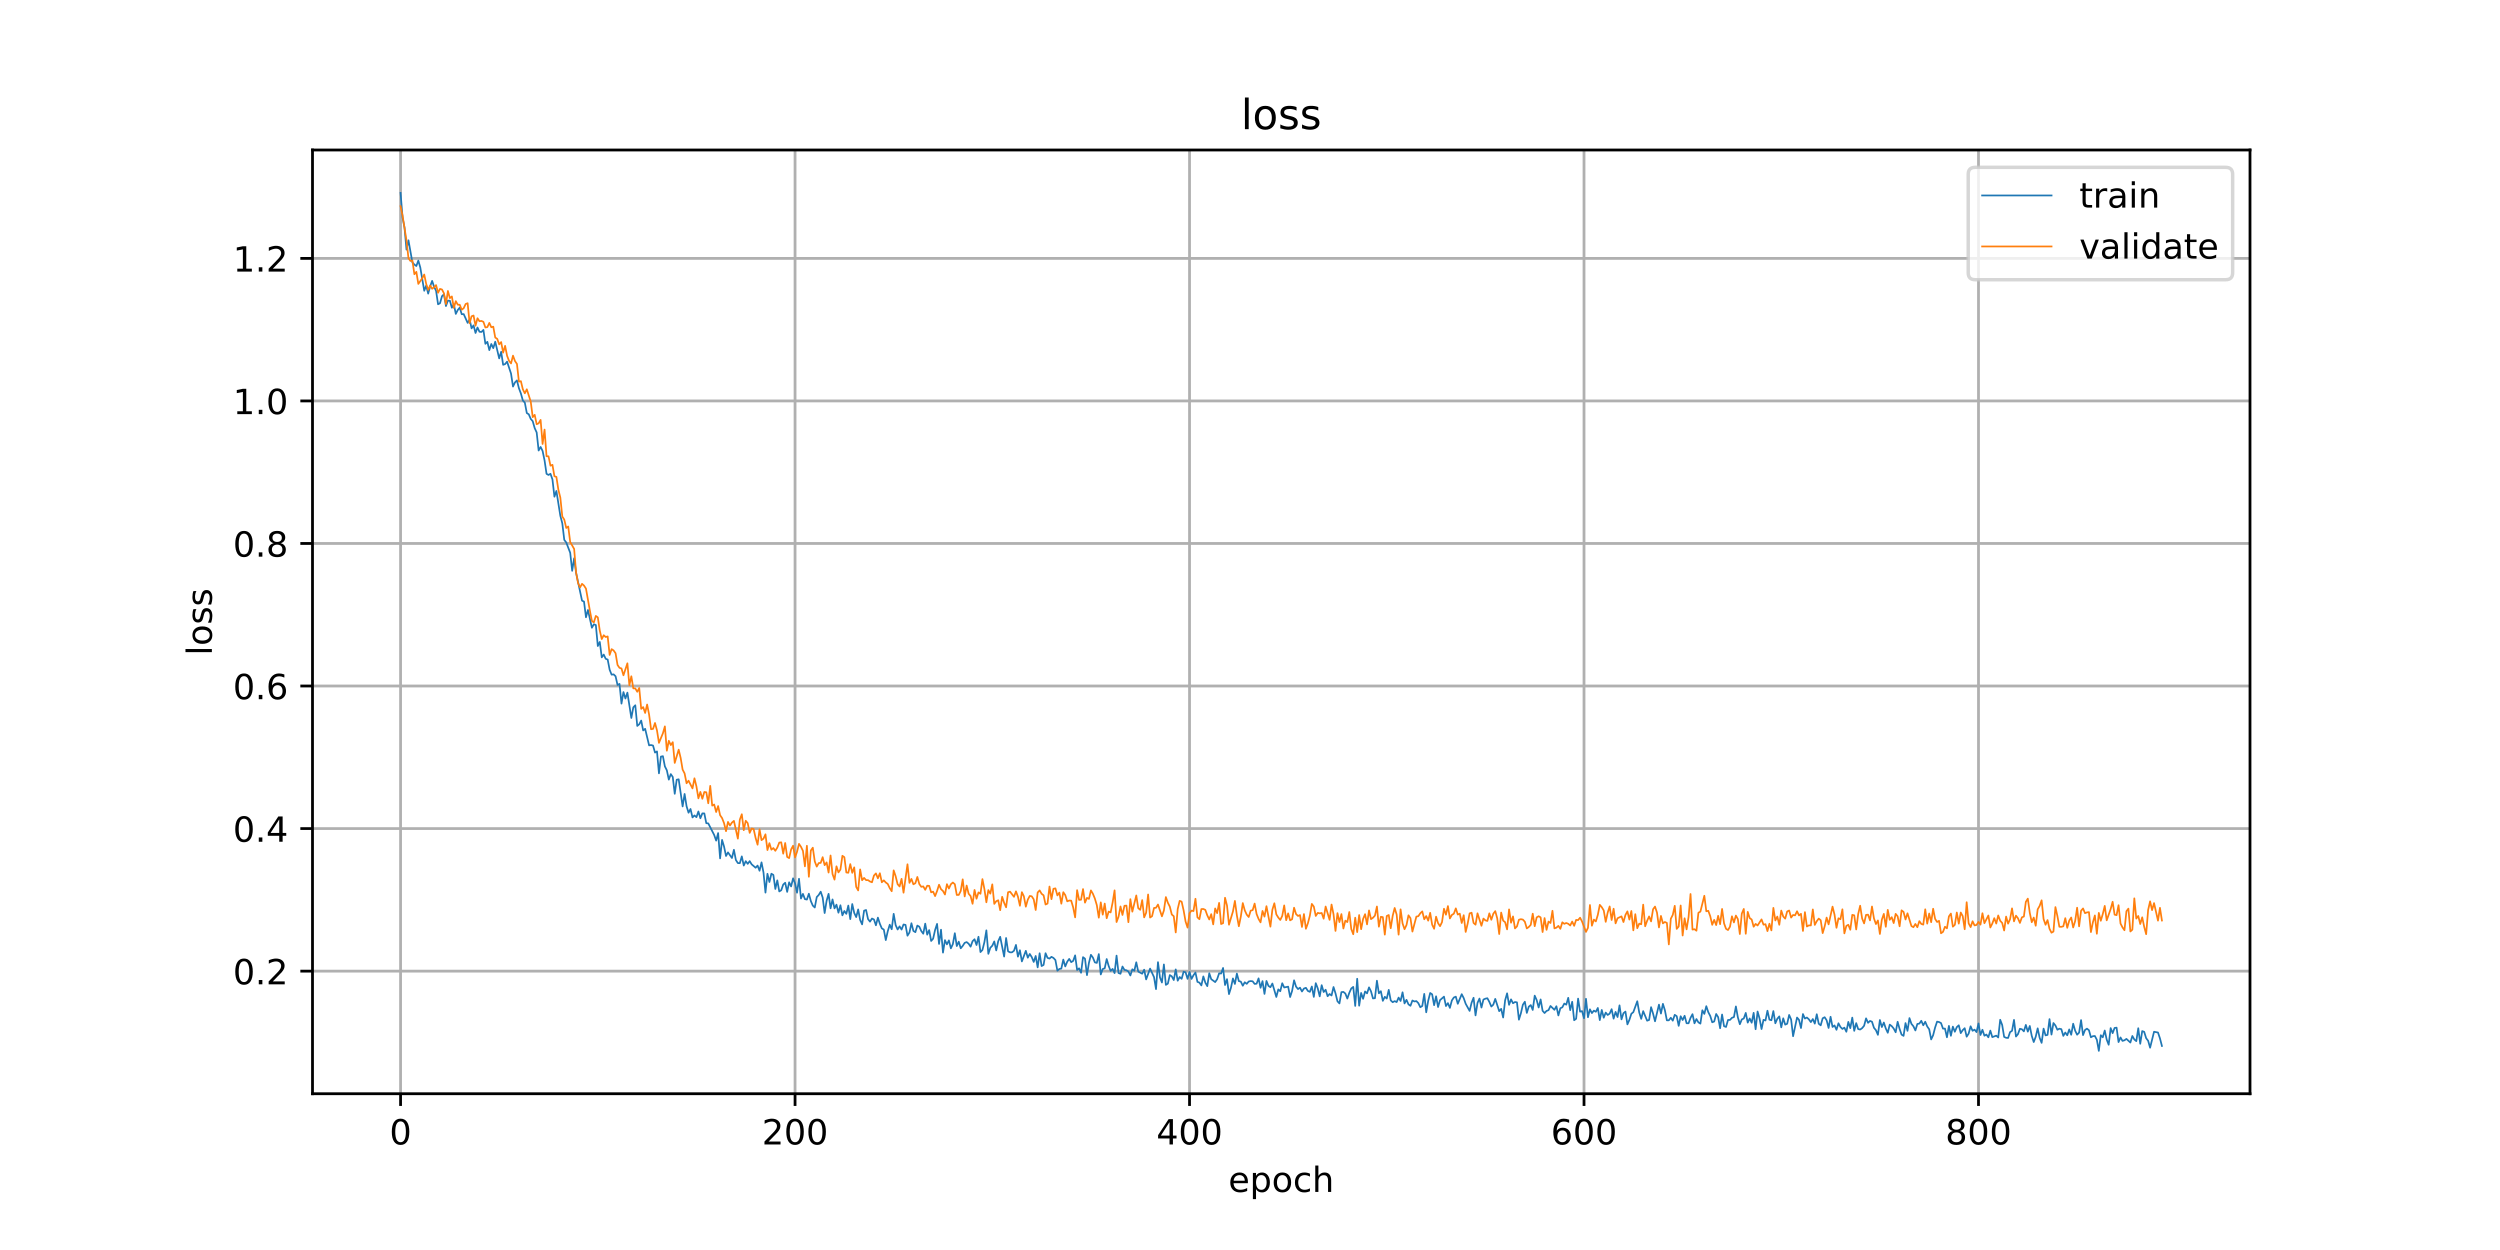 <?xml version="1.0" encoding="utf-8" standalone="no"?>
<!DOCTYPE svg PUBLIC "-//W3C//DTD SVG 1.1//EN"
  "http://www.w3.org/Graphics/SVG/1.1/DTD/svg11.dtd">
<!-- Created with matplotlib (https://matplotlib.org/) -->
<svg height="360pt" version="1.1" viewBox="0 0 720 360" width="720pt" xmlns="http://www.w3.org/2000/svg" xmlns:xlink="http://www.w3.org/1999/xlink">
 <defs>
  <style type="text/css">
*{stroke-linecap:butt;stroke-linejoin:round;}
  </style>
 </defs>
 <g id="figure_1">
  <g id="patch_1">
   <path d="M 0 360 
L 720 360 
L 720 0 
L 0 0 
z
" style="fill:#ffffff;"/>
  </g>
  <g id="axes_1">
   <g id="patch_2">
    <path d="M 90 315 
L 648 315 
L 648 43.2 
L 90 43.2 
z
" style="fill:#ffffff;"/>
   </g>
   <g id="matplotlib.axis_1">
    <g id="xtick_1">
     <g id="line2d_1">
      <path clip-path="url(#pfc4dada665)" d="M 115.364 315 
L 115.364 43.2 
" style="fill:none;stroke:#b0b0b0;stroke-linecap:square;stroke-width:0.8;"/>
     </g>
     <g id="line2d_2">
      <defs>
       <path d="M 0 0 
L 0 3.5 
" id="m798f92d41c" style="stroke:#000000;stroke-width:0.8;"/>
      </defs>
      <g>
       <use style="stroke:#000000;stroke-width:0.8;" x="115.364" xlink:href="#m798f92d41c" y="315"/>
      </g>
     </g>
     <g id="text_1">
      <!-- 0 -->
      <defs>
       <path d="M 31.781 66.406 
Q 24.172 66.406 20.328 58.906 
Q 16.5 51.422 16.5 36.375 
Q 16.5 21.391 20.328 13.891 
Q 24.172 6.391 31.781 6.391 
Q 39.453 6.391 43.281 13.891 
Q 47.125 21.391 47.125 36.375 
Q 47.125 51.422 43.281 58.906 
Q 39.453 66.406 31.781 66.406 
z
M 31.781 74.219 
Q 44.047 74.219 50.516 64.516 
Q 56.984 54.828 56.984 36.375 
Q 56.984 17.969 50.516 8.266 
Q 44.047 -1.422 31.781 -1.422 
Q 19.531 -1.422 13.062 8.266 
Q 6.594 17.969 6.594 36.375 
Q 6.594 54.828 13.062 64.516 
Q 19.531 74.219 31.781 74.219 
z
" id="DejaVuSans-48"/>
      </defs>
      <g transform="translate(112.182 329.598)scale(0.1 -0.1)">
       <use xlink:href="#DejaVuSans-48"/>
      </g>
     </g>
    </g>
    <g id="xtick_2">
     <g id="line2d_3">
      <path clip-path="url(#pfc4dada665)" d="M 228.975 315 
L 228.975 43.2 
" style="fill:none;stroke:#b0b0b0;stroke-linecap:square;stroke-width:0.8;"/>
     </g>
     <g id="line2d_4">
      <g>
       <use style="stroke:#000000;stroke-width:0.8;" x="228.975" xlink:href="#m798f92d41c" y="315"/>
      </g>
     </g>
     <g id="text_2">
      <!-- 200 -->
      <defs>
       <path d="M 19.188 8.297 
L 53.609 8.297 
L 53.609 0 
L 7.328 0 
L 7.328 8.297 
Q 12.938 14.109 22.625 23.891 
Q 32.328 33.688 34.812 36.531 
Q 39.547 41.844 41.422 45.531 
Q 43.312 49.219 43.312 52.781 
Q 43.312 58.594 39.234 62.25 
Q 35.156 65.922 28.609 65.922 
Q 23.969 65.922 18.812 64.312 
Q 13.672 62.703 7.812 59.422 
L 7.812 69.391 
Q 13.766 71.781 18.938 73 
Q 24.125 74.219 28.422 74.219 
Q 39.75 74.219 46.484 68.547 
Q 53.219 62.891 53.219 53.422 
Q 53.219 48.922 51.531 44.891 
Q 49.859 40.875 45.406 35.406 
Q 44.188 33.984 37.641 27.219 
Q 31.109 20.453 19.188 8.297 
z
" id="DejaVuSans-50"/>
      </defs>
      <g transform="translate(219.431 329.598)scale(0.1 -0.1)">
       <use xlink:href="#DejaVuSans-50"/>
       <use x="63.623" xlink:href="#DejaVuSans-48"/>
       <use x="127.246" xlink:href="#DejaVuSans-48"/>
      </g>
     </g>
    </g>
    <g id="xtick_3">
     <g id="line2d_5">
      <path clip-path="url(#pfc4dada665)" d="M 342.585 315 
L 342.585 43.2 
" style="fill:none;stroke:#b0b0b0;stroke-linecap:square;stroke-width:0.8;"/>
     </g>
     <g id="line2d_6">
      <g>
       <use style="stroke:#000000;stroke-width:0.8;" x="342.585" xlink:href="#m798f92d41c" y="315"/>
      </g>
     </g>
     <g id="text_3">
      <!-- 400 -->
      <defs>
       <path d="M 37.797 64.312 
L 12.891 25.391 
L 37.797 25.391 
z
M 35.203 72.906 
L 47.609 72.906 
L 47.609 25.391 
L 58.016 25.391 
L 58.016 17.188 
L 47.609 17.188 
L 47.609 0 
L 37.797 0 
L 37.797 17.188 
L 4.891 17.188 
L 4.891 26.703 
z
" id="DejaVuSans-52"/>
      </defs>
      <g transform="translate(333.042 329.598)scale(0.1 -0.1)">
       <use xlink:href="#DejaVuSans-52"/>
       <use x="63.623" xlink:href="#DejaVuSans-48"/>
       <use x="127.246" xlink:href="#DejaVuSans-48"/>
      </g>
     </g>
    </g>
    <g id="xtick_4">
     <g id="line2d_7">
      <path clip-path="url(#pfc4dada665)" d="M 456.196 315 
L 456.196 43.2 
" style="fill:none;stroke:#b0b0b0;stroke-linecap:square;stroke-width:0.8;"/>
     </g>
     <g id="line2d_8">
      <g>
       <use style="stroke:#000000;stroke-width:0.8;" x="456.196" xlink:href="#m798f92d41c" y="315"/>
      </g>
     </g>
     <g id="text_4">
      <!-- 600 -->
      <defs>
       <path d="M 33.016 40.375 
Q 26.375 40.375 22.484 35.828 
Q 18.609 31.297 18.609 23.391 
Q 18.609 15.531 22.484 10.953 
Q 26.375 6.391 33.016 6.391 
Q 39.656 6.391 43.531 10.953 
Q 47.406 15.531 47.406 23.391 
Q 47.406 31.297 43.531 35.828 
Q 39.656 40.375 33.016 40.375 
z
M 52.594 71.297 
L 52.594 62.312 
Q 48.875 64.062 45.094 64.984 
Q 41.312 65.922 37.594 65.922 
Q 27.828 65.922 22.672 59.328 
Q 17.531 52.734 16.797 39.406 
Q 19.672 43.656 24.016 45.922 
Q 28.375 48.188 33.594 48.188 
Q 44.578 48.188 50.953 41.516 
Q 57.328 34.859 57.328 23.391 
Q 57.328 12.156 50.688 5.359 
Q 44.047 -1.422 33.016 -1.422 
Q 20.359 -1.422 13.672 8.266 
Q 6.984 17.969 6.984 36.375 
Q 6.984 53.656 15.188 63.938 
Q 23.391 74.219 37.203 74.219 
Q 40.922 74.219 44.703 73.484 
Q 48.484 72.75 52.594 71.297 
z
" id="DejaVuSans-54"/>
      </defs>
      <g transform="translate(446.653 329.598)scale(0.1 -0.1)">
       <use xlink:href="#DejaVuSans-54"/>
       <use x="63.623" xlink:href="#DejaVuSans-48"/>
       <use x="127.246" xlink:href="#DejaVuSans-48"/>
      </g>
     </g>
    </g>
    <g id="xtick_5">
     <g id="line2d_9">
      <path clip-path="url(#pfc4dada665)" d="M 569.807 315 
L 569.807 43.2 
" style="fill:none;stroke:#b0b0b0;stroke-linecap:square;stroke-width:0.8;"/>
     </g>
     <g id="line2d_10">
      <g>
       <use style="stroke:#000000;stroke-width:0.8;" x="569.807" xlink:href="#m798f92d41c" y="315"/>
      </g>
     </g>
     <g id="text_5">
      <!-- 800 -->
      <defs>
       <path d="M 31.781 34.625 
Q 24.75 34.625 20.719 30.859 
Q 16.703 27.094 16.703 20.516 
Q 16.703 13.922 20.719 10.156 
Q 24.75 6.391 31.781 6.391 
Q 38.812 6.391 42.859 10.172 
Q 46.922 13.969 46.922 20.516 
Q 46.922 27.094 42.891 30.859 
Q 38.875 34.625 31.781 34.625 
z
M 21.922 38.812 
Q 15.578 40.375 12.031 44.719 
Q 8.5 49.078 8.5 55.328 
Q 8.5 64.062 14.719 69.141 
Q 20.953 74.219 31.781 74.219 
Q 42.672 74.219 48.875 69.141 
Q 55.078 64.062 55.078 55.328 
Q 55.078 49.078 51.531 44.719 
Q 48 40.375 41.703 38.812 
Q 48.828 37.156 52.797 32.312 
Q 56.781 27.484 56.781 20.516 
Q 56.781 9.906 50.312 4.234 
Q 43.844 -1.422 31.781 -1.422 
Q 19.734 -1.422 13.25 4.234 
Q 6.781 9.906 6.781 20.516 
Q 6.781 27.484 10.781 32.312 
Q 14.797 37.156 21.922 38.812 
z
M 18.312 54.391 
Q 18.312 48.734 21.844 45.562 
Q 25.391 42.391 31.781 42.391 
Q 38.141 42.391 41.719 45.562 
Q 45.312 48.734 45.312 54.391 
Q 45.312 60.062 41.719 63.234 
Q 38.141 66.406 31.781 66.406 
Q 25.391 66.406 21.844 63.234 
Q 18.312 60.062 18.312 54.391 
z
" id="DejaVuSans-56"/>
      </defs>
      <g transform="translate(560.264 329.598)scale(0.1 -0.1)">
       <use xlink:href="#DejaVuSans-56"/>
       <use x="63.623" xlink:href="#DejaVuSans-48"/>
       <use x="127.246" xlink:href="#DejaVuSans-48"/>
      </g>
     </g>
    </g>
    <g id="text_6">
     <!-- epoch -->
     <defs>
      <path d="M 56.203 29.594 
L 56.203 25.203 
L 14.891 25.203 
Q 15.484 15.922 20.484 11.062 
Q 25.484 6.203 34.422 6.203 
Q 39.594 6.203 44.453 7.469 
Q 49.312 8.734 54.109 11.281 
L 54.109 2.781 
Q 49.266 0.734 44.188 -0.344 
Q 39.109 -1.422 33.891 -1.422 
Q 20.797 -1.422 13.156 6.188 
Q 5.516 13.812 5.516 26.812 
Q 5.516 40.234 12.766 48.109 
Q 20.016 56 32.328 56 
Q 43.359 56 49.781 48.891 
Q 56.203 41.797 56.203 29.594 
z
M 47.219 32.234 
Q 47.125 39.594 43.094 43.984 
Q 39.062 48.391 32.422 48.391 
Q 24.906 48.391 20.391 44.141 
Q 15.875 39.891 15.188 32.172 
z
" id="DejaVuSans-101"/>
      <path d="M 18.109 8.203 
L 18.109 -20.797 
L 9.078 -20.797 
L 9.078 54.688 
L 18.109 54.688 
L 18.109 46.391 
Q 20.953 51.266 25.266 53.625 
Q 29.594 56 35.594 56 
Q 45.562 56 51.781 48.094 
Q 58.016 40.188 58.016 27.297 
Q 58.016 14.406 51.781 6.484 
Q 45.562 -1.422 35.594 -1.422 
Q 29.594 -1.422 25.266 0.953 
Q 20.953 3.328 18.109 8.203 
z
M 48.688 27.297 
Q 48.688 37.203 44.609 42.844 
Q 40.531 48.484 33.406 48.484 
Q 26.266 48.484 22.188 42.844 
Q 18.109 37.203 18.109 27.297 
Q 18.109 17.391 22.188 11.75 
Q 26.266 6.109 33.406 6.109 
Q 40.531 6.109 44.609 11.75 
Q 48.688 17.391 48.688 27.297 
z
" id="DejaVuSans-112"/>
      <path d="M 30.609 48.391 
Q 23.391 48.391 19.188 42.75 
Q 14.984 37.109 14.984 27.297 
Q 14.984 17.484 19.156 11.844 
Q 23.344 6.203 30.609 6.203 
Q 37.797 6.203 41.984 11.859 
Q 46.188 17.531 46.188 27.297 
Q 46.188 37.016 41.984 42.703 
Q 37.797 48.391 30.609 48.391 
z
M 30.609 56 
Q 42.328 56 49.016 48.375 
Q 55.719 40.766 55.719 27.297 
Q 55.719 13.875 49.016 6.219 
Q 42.328 -1.422 30.609 -1.422 
Q 18.844 -1.422 12.172 6.219 
Q 5.516 13.875 5.516 27.297 
Q 5.516 40.766 12.172 48.375 
Q 18.844 56 30.609 56 
z
" id="DejaVuSans-111"/>
      <path d="M 48.781 52.594 
L 48.781 44.188 
Q 44.969 46.297 41.141 47.344 
Q 37.312 48.391 33.406 48.391 
Q 24.656 48.391 19.812 42.844 
Q 14.984 37.312 14.984 27.297 
Q 14.984 17.281 19.812 11.734 
Q 24.656 6.203 33.406 6.203 
Q 37.312 6.203 41.141 7.25 
Q 44.969 8.297 48.781 10.406 
L 48.781 2.094 
Q 45.016 0.344 40.984 -0.531 
Q 36.969 -1.422 32.422 -1.422 
Q 20.062 -1.422 12.781 6.344 
Q 5.516 14.109 5.516 27.297 
Q 5.516 40.672 12.859 48.328 
Q 20.219 56 33.016 56 
Q 37.156 56 41.109 55.141 
Q 45.062 54.297 48.781 52.594 
z
" id="DejaVuSans-99"/>
      <path d="M 54.891 33.016 
L 54.891 0 
L 45.906 0 
L 45.906 32.719 
Q 45.906 40.484 42.875 44.328 
Q 39.844 48.188 33.797 48.188 
Q 26.516 48.188 22.312 43.547 
Q 18.109 38.922 18.109 30.906 
L 18.109 0 
L 9.078 0 
L 9.078 75.984 
L 18.109 75.984 
L 18.109 46.188 
Q 21.344 51.125 25.703 53.562 
Q 30.078 56 35.797 56 
Q 45.219 56 50.047 50.172 
Q 54.891 44.344 54.891 33.016 
z
" id="DejaVuSans-104"/>
     </defs>
     <g transform="translate(353.772 343.277)scale(0.1 -0.1)">
      <use xlink:href="#DejaVuSans-101"/>
      <use x="61.523" xlink:href="#DejaVuSans-112"/>
      <use x="125" xlink:href="#DejaVuSans-111"/>
      <use x="186.182" xlink:href="#DejaVuSans-99"/>
      <use x="241.162" xlink:href="#DejaVuSans-104"/>
     </g>
    </g>
   </g>
   <g id="matplotlib.axis_2">
    <g id="ytick_1">
     <g id="line2d_11">
      <path clip-path="url(#pfc4dada665)" d="M 90 279.681 
L 648 279.681 
" style="fill:none;stroke:#b0b0b0;stroke-linecap:square;stroke-width:0.8;"/>
     </g>
     <g id="line2d_12">
      <defs>
       <path d="M 0 0 
L -3.5 0 
" id="m4418f8f2d0" style="stroke:#000000;stroke-width:0.8;"/>
      </defs>
      <g>
       <use style="stroke:#000000;stroke-width:0.8;" x="90" xlink:href="#m4418f8f2d0" y="279.681"/>
      </g>
     </g>
     <g id="text_7">
      <!-- 0.2 -->
      <defs>
       <path d="M 10.688 12.406 
L 21 12.406 
L 21 0 
L 10.688 0 
z
" id="DejaVuSans-46"/>
      </defs>
      <g transform="translate(67.097 283.481)scale(0.1 -0.1)">
       <use xlink:href="#DejaVuSans-48"/>
       <use x="63.623" xlink:href="#DejaVuSans-46"/>
       <use x="95.41" xlink:href="#DejaVuSans-50"/>
      </g>
     </g>
    </g>
    <g id="ytick_2">
     <g id="line2d_13">
      <path clip-path="url(#pfc4dada665)" d="M 90 238.628 
L 648 238.628 
" style="fill:none;stroke:#b0b0b0;stroke-linecap:square;stroke-width:0.8;"/>
     </g>
     <g id="line2d_14">
      <g>
       <use style="stroke:#000000;stroke-width:0.8;" x="90" xlink:href="#m4418f8f2d0" y="238.628"/>
      </g>
     </g>
     <g id="text_8">
      <!-- 0.4 -->
      <g transform="translate(67.097 242.427)scale(0.1 -0.1)">
       <use xlink:href="#DejaVuSans-48"/>
       <use x="63.623" xlink:href="#DejaVuSans-46"/>
       <use x="95.41" xlink:href="#DejaVuSans-52"/>
      </g>
     </g>
    </g>
    <g id="ytick_3">
     <g id="line2d_15">
      <path clip-path="url(#pfc4dada665)" d="M 90 197.574 
L 648 197.574 
" style="fill:none;stroke:#b0b0b0;stroke-linecap:square;stroke-width:0.8;"/>
     </g>
     <g id="line2d_16">
      <g>
       <use style="stroke:#000000;stroke-width:0.8;" x="90" xlink:href="#m4418f8f2d0" y="197.574"/>
      </g>
     </g>
     <g id="text_9">
      <!-- 0.6 -->
      <g transform="translate(67.097 201.373)scale(0.1 -0.1)">
       <use xlink:href="#DejaVuSans-48"/>
       <use x="63.623" xlink:href="#DejaVuSans-46"/>
       <use x="95.41" xlink:href="#DejaVuSans-54"/>
      </g>
     </g>
    </g>
    <g id="ytick_4">
     <g id="line2d_17">
      <path clip-path="url(#pfc4dada665)" d="M 90 156.521 
L 648 156.521 
" style="fill:none;stroke:#b0b0b0;stroke-linecap:square;stroke-width:0.8;"/>
     </g>
     <g id="line2d_18">
      <g>
       <use style="stroke:#000000;stroke-width:0.8;" x="90" xlink:href="#m4418f8f2d0" y="156.521"/>
      </g>
     </g>
     <g id="text_10">
      <!-- 0.8 -->
      <g transform="translate(67.097 160.32)scale(0.1 -0.1)">
       <use xlink:href="#DejaVuSans-48"/>
       <use x="63.623" xlink:href="#DejaVuSans-46"/>
       <use x="95.41" xlink:href="#DejaVuSans-56"/>
      </g>
     </g>
    </g>
    <g id="ytick_5">
     <g id="line2d_19">
      <path clip-path="url(#pfc4dada665)" d="M 90 115.467 
L 648 115.467 
" style="fill:none;stroke:#b0b0b0;stroke-linecap:square;stroke-width:0.8;"/>
     </g>
     <g id="line2d_20">
      <g>
       <use style="stroke:#000000;stroke-width:0.8;" x="90" xlink:href="#m4418f8f2d0" y="115.467"/>
      </g>
     </g>
     <g id="text_11">
      <!-- 1.0 -->
      <defs>
       <path d="M 12.406 8.297 
L 28.516 8.297 
L 28.516 63.922 
L 10.984 60.406 
L 10.984 69.391 
L 28.422 72.906 
L 38.281 72.906 
L 38.281 8.297 
L 54.391 8.297 
L 54.391 0 
L 12.406 0 
z
" id="DejaVuSans-49"/>
      </defs>
      <g transform="translate(67.097 119.266)scale(0.1 -0.1)">
       <use xlink:href="#DejaVuSans-49"/>
       <use x="63.623" xlink:href="#DejaVuSans-46"/>
       <use x="95.41" xlink:href="#DejaVuSans-48"/>
      </g>
     </g>
    </g>
    <g id="ytick_6">
     <g id="line2d_21">
      <path clip-path="url(#pfc4dada665)" d="M 90 74.413 
L 648 74.413 
" style="fill:none;stroke:#b0b0b0;stroke-linecap:square;stroke-width:0.8;"/>
     </g>
     <g id="line2d_22">
      <g>
       <use style="stroke:#000000;stroke-width:0.8;" x="90" xlink:href="#m4418f8f2d0" y="74.413"/>
      </g>
     </g>
     <g id="text_12">
      <!-- 1.2 -->
      <g transform="translate(67.097 78.213)scale(0.1 -0.1)">
       <use xlink:href="#DejaVuSans-49"/>
       <use x="63.623" xlink:href="#DejaVuSans-46"/>
       <use x="95.41" xlink:href="#DejaVuSans-50"/>
      </g>
     </g>
    </g>
    <g id="text_13">
     <!-- loss -->
     <defs>
      <path d="M 9.422 75.984 
L 18.406 75.984 
L 18.406 0 
L 9.422 0 
z
" id="DejaVuSans-108"/>
      <path d="M 44.281 53.078 
L 44.281 44.578 
Q 40.484 46.531 36.375 47.5 
Q 32.281 48.484 27.875 48.484 
Q 21.188 48.484 17.844 46.438 
Q 14.5 44.391 14.5 40.281 
Q 14.5 37.156 16.891 35.375 
Q 19.281 33.594 26.516 31.984 
L 29.594 31.297 
Q 39.156 29.25 43.188 25.516 
Q 47.219 21.781 47.219 15.094 
Q 47.219 7.469 41.188 3.016 
Q 35.156 -1.422 24.609 -1.422 
Q 20.219 -1.422 15.453 -0.562 
Q 10.688 0.297 5.422 2 
L 5.422 11.281 
Q 10.406 8.688 15.234 7.391 
Q 20.062 6.109 24.812 6.109 
Q 31.156 6.109 34.562 8.281 
Q 37.984 10.453 37.984 14.406 
Q 37.984 18.062 35.516 20.016 
Q 33.062 21.969 24.703 23.781 
L 21.578 24.516 
Q 13.234 26.266 9.516 29.906 
Q 5.812 33.547 5.812 39.891 
Q 5.812 47.609 11.281 51.797 
Q 16.75 56 26.812 56 
Q 31.781 56 36.172 55.266 
Q 40.578 54.547 44.281 53.078 
z
" id="DejaVuSans-115"/>
     </defs>
     <g transform="translate(61.017 188.758)rotate(-90)scale(0.1 -0.1)">
      <use xlink:href="#DejaVuSans-108"/>
      <use x="27.783" xlink:href="#DejaVuSans-111"/>
      <use x="88.965" xlink:href="#DejaVuSans-115"/>
      <use x="141.064" xlink:href="#DejaVuSans-115"/>
     </g>
    </g>
   </g>
   <g id="line2d_23">
    <path clip-path="url(#pfc4dada665)" d="M 115.364 55.555 
L 115.932 62.649 
L 116.5 65.538 
L 117.068 71.889 
L 117.636 69.209 
L 118.772 75.589 
L 119.34 76.193 
L 119.908 76.609 
L 120.476 75.045 
L 121.044 77.038 
L 122.18 83.733 
L 122.748 82.258 
L 123.316 84.561 
L 123.884 82.468 
L 124.453 80.895 
L 125.021 82.603 
L 125.589 83.759 
L 126.157 87.631 
L 126.725 87.329 
L 127.293 85.305 
L 127.861 84.752 
L 128.429 88.139 
L 128.997 86.577 
L 129.565 86.607 
L 130.133 88.623 
L 130.701 87.608 
L 131.269 90.404 
L 131.837 89.277 
L 132.405 88.604 
L 132.973 90.494 
L 133.541 90.461 
L 134.677 92.987 
L 135.246 91.995 
L 135.814 94.562 
L 136.382 93.706 
L 136.95 95.893 
L 137.518 94.325 
L 138.086 95.541 
L 138.654 95.613 
L 139.222 95.02 
L 139.79 99.02 
L 140.358 98.446 
L 140.926 100.828 
L 141.494 99.071 
L 142.062 100.267 
L 142.63 98.413 
L 143.766 103.213 
L 144.334 101.319 
L 144.902 105.063 
L 145.471 104.853 
L 146.039 104.155 
L 147.175 107.583 
L 147.743 111.327 
L 148.311 110.134 
L 148.879 109.555 
L 149.447 111.806 
L 150.015 113.314 
L 150.583 115.347 
L 151.151 115.96 
L 151.719 118.961 
L 152.287 119.32 
L 152.855 120.645 
L 153.423 121.3 
L 153.991 123.304 
L 154.559 124.544 
L 155.127 129.748 
L 155.696 128.727 
L 156.264 129.868 
L 156.832 132.592 
L 157.4 136.462 
L 157.968 136.788 
L 158.536 136.456 
L 159.104 138.068 
L 159.672 143.042 
L 160.24 141.394 
L 161.376 148.546 
L 161.944 150.729 
L 162.512 155.487 
L 163.08 156.234 
L 164.216 159.2 
L 164.784 164.387 
L 165.352 160.794 
L 165.92 165.009 
L 167.625 172.993 
L 168.193 173.257 
L 168.761 177.77 
L 169.329 175.677 
L 170.465 180.784 
L 171.033 179.796 
L 171.601 180.014 
L 172.169 186.052 
L 172.737 184.884 
L 173.305 189.314 
L 173.873 188.516 
L 174.441 189.732 
L 175.009 189.951 
L 175.577 192.883 
L 176.145 194.302 
L 176.714 194.21 
L 177.282 194.76 
L 177.85 197.276 
L 178.418 196.97 
L 178.986 202.636 
L 179.554 199.322 
L 180.122 201.172 
L 180.69 199.485 
L 181.826 206.772 
L 182.394 203.712 
L 182.962 203.12 
L 183.53 209.065 
L 184.098 208.591 
L 184.666 207.527 
L 185.234 210.365 
L 185.802 209.902 
L 186.939 214.667 
L 187.507 214.568 
L 188.075 214.726 
L 188.643 216.738 
L 189.211 216.412 
L 189.779 222.718 
L 190.347 217.904 
L 190.915 217.779 
L 191.483 220.705 
L 192.051 221.859 
L 192.619 224.523 
L 193.187 222.943 
L 193.755 223.774 
L 194.323 228.61 
L 194.891 224.561 
L 195.459 224.438 
L 196.595 232.247 
L 197.163 228.665 
L 197.732 232.196 
L 198.3 234.061 
L 198.868 232.987 
L 199.436 235.417 
L 200.004 234.845 
L 200.572 235.343 
L 201.14 233.704 
L 201.708 235.657 
L 202.276 234.252 
L 202.844 234.265 
L 203.412 237.077 
L 203.98 237.142 
L 205.684 240.474 
L 206.252 242.094 
L 206.82 239.93 
L 207.388 247.206 
L 207.957 241.899 
L 208.525 243.809 
L 209.093 246.522 
L 209.661 245.495 
L 210.797 247.102 
L 211.365 244.745 
L 211.933 247.686 
L 212.501 248.571 
L 213.069 248.597 
L 213.637 246.643 
L 214.205 249.275 
L 214.773 248.014 
L 215.341 248.789 
L 215.909 248.009 
L 216.477 248.931 
L 217.613 249.908 
L 218.182 249.285 
L 218.75 250.771 
L 219.318 248.364 
L 219.886 251.284 
L 220.454 257.066 
L 221.022 251.655 
L 221.59 254.013 
L 222.158 251.637 
L 222.726 251.969 
L 223.294 256.014 
L 223.862 253.551 
L 224.43 256.734 
L 224.998 256.384 
L 225.566 254.751 
L 226.134 254.237 
L 226.702 256.855 
L 227.27 254.103 
L 227.838 255.292 
L 228.406 252.96 
L 228.975 254.391 
L 229.543 257.095 
L 230.111 253.096 
L 230.679 258.763 
L 231.247 257.439 
L 231.815 258.951 
L 232.383 259.075 
L 232.951 257.385 
L 233.519 259.498 
L 234.087 260.813 
L 234.655 261.36 
L 235.223 258.353 
L 235.791 257.752 
L 236.359 256.807 
L 236.927 258.494 
L 237.495 262.952 
L 238.063 259.413 
L 238.631 257.435 
L 239.2 261.594 
L 239.768 259.042 
L 240.336 261.611 
L 240.904 260.546 
L 241.472 262.853 
L 242.04 260.72 
L 242.608 263.617 
L 243.176 262.361 
L 243.744 263.185 
L 244.312 260.806 
L 244.88 264.706 
L 245.448 260.372 
L 246.016 262.921 
L 246.584 264.12 
L 247.152 261.922 
L 247.72 264.953 
L 248.288 266.22 
L 248.856 262.273 
L 249.425 262.078 
L 249.993 264.693 
L 250.561 265.433 
L 251.129 264.539 
L 251.697 264.813 
L 252.265 266.486 
L 252.833 264.275 
L 253.401 266.054 
L 253.969 267.376 
L 254.537 267.719 
L 255.105 270.737 
L 255.673 268.205 
L 256.241 266.314 
L 256.809 267.619 
L 257.377 263.194 
L 257.945 266.433 
L 258.513 267.694 
L 259.081 266.799 
L 259.649 267.712 
L 260.218 266.253 
L 260.786 266.369 
L 261.354 269.478 
L 261.922 268.559 
L 262.49 265.895 
L 263.058 268.113 
L 263.626 268.46 
L 264.194 266.569 
L 264.762 266.89 
L 265.33 268.134 
L 265.898 268.911 
L 266.466 266.014 
L 267.034 269.176 
L 267.602 267.875 
L 268.17 270.996 
L 268.738 270.344 
L 269.306 267.831 
L 269.874 266.086 
L 270.443 271.847 
L 271.011 267.756 
L 271.579 274.347 
L 272.147 270.766 
L 272.715 271.97 
L 273.283 270.828 
L 273.851 273.126 
L 274.419 271.905 
L 274.987 268.773 
L 275.555 272.459 
L 276.123 271.201 
L 276.691 273.111 
L 277.259 272.42 
L 277.827 271.545 
L 278.395 271.319 
L 278.963 271.789 
L 279.531 272.638 
L 280.099 271.069 
L 280.668 270.501 
L 281.236 272.16 
L 281.804 269.788 
L 282.372 274.195 
L 282.94 273.592 
L 283.508 271.335 
L 284.076 267.944 
L 284.644 274.698 
L 285.212 272.955 
L 285.78 272.358 
L 286.348 271.136 
L 286.916 273.717 
L 287.484 271.081 
L 288.052 269.803 
L 289.188 275.482 
L 289.756 270.151 
L 290.324 273.985 
L 290.892 274.277 
L 291.461 274.262 
L 292.029 273.813 
L 292.597 272.141 
L 293.165 275.507 
L 293.733 273.672 
L 294.301 276.886 
L 295.437 273.838 
L 296.005 275.814 
L 296.573 274.744 
L 297.141 275.646 
L 297.709 277.034 
L 298.277 275.328 
L 298.845 278.601 
L 299.413 274.543 
L 299.981 278.22 
L 300.549 277.911 
L 301.117 274.528 
L 301.686 275.867 
L 302.254 276.066 
L 302.822 275.568 
L 303.39 275.883 
L 303.958 276.499 
L 304.526 279.551 
L 305.094 279.067 
L 305.662 278.949 
L 306.23 276.367 
L 306.798 278.329 
L 307.366 276.964 
L 307.934 276.169 
L 308.502 277.095 
L 309.07 276.736 
L 309.638 275.147 
L 310.206 279.365 
L 310.774 278.88 
L 311.342 280.154 
L 311.911 275.663 
L 312.479 276.103 
L 313.047 280.833 
L 313.615 277.296 
L 314.183 274.99 
L 314.751 275.783 
L 315.319 277.168 
L 315.887 277.318 
L 316.455 274.789 
L 317.023 280.641 
L 317.591 279.073 
L 318.159 278.859 
L 318.727 276.209 
L 319.295 278.199 
L 319.863 279.615 
L 320.431 279.052 
L 320.999 280.255 
L 321.567 275.226 
L 322.135 280.232 
L 322.704 280.437 
L 323.272 278.356 
L 323.84 279.327 
L 324.408 279.448 
L 324.976 279.799 
L 325.544 280.932 
L 326.112 279.155 
L 326.68 279.589 
L 327.248 277.14 
L 327.816 279.821 
L 328.952 280.427 
L 329.52 279.272 
L 330.088 282.064 
L 331.224 278.959 
L 332.36 281.422 
L 332.929 284.865 
L 333.497 277.113 
L 334.065 281.489 
L 334.633 282.961 
L 335.201 277.769 
L 335.769 283.64 
L 336.337 283.288 
L 336.905 280.825 
L 337.473 281.184 
L 338.041 282.254 
L 338.609 279.199 
L 339.177 282.441 
L 339.745 281.382 
L 340.313 281.901 
L 340.881 279.853 
L 341.449 280.029 
L 342.017 281.906 
L 342.585 279.927 
L 343.154 281.927 
L 343.722 280.86 
L 344.29 280.084 
L 344.858 282.773 
L 345.426 282.991 
L 345.994 283.799 
L 346.562 281.21 
L 347.13 283 
L 347.698 284.009 
L 348.266 280.29 
L 348.834 282.001 
L 349.97 282.839 
L 350.538 282.009 
L 351.106 280.31 
L 351.674 280.38 
L 352.242 278.778 
L 352.81 283.679 
L 353.378 282.003 
L 353.947 286.3 
L 354.515 284.475 
L 355.083 281.797 
L 355.651 283.372 
L 356.219 280.391 
L 356.787 282.554 
L 357.355 282.703 
L 357.923 283.887 
L 358.491 282.896 
L 359.059 283.349 
L 359.627 282.67 
L 360.195 282.549 
L 360.763 282.613 
L 361.331 283.365 
L 361.899 283.308 
L 362.467 281.77 
L 363.035 284.477 
L 363.603 282.569 
L 364.172 286.243 
L 364.74 282.517 
L 365.308 283.931 
L 365.876 284.318 
L 366.444 283.256 
L 367.58 287.121 
L 368.148 284.949 
L 368.716 285.472 
L 369.284 283.173 
L 369.852 284.393 
L 370.988 284.156 
L 371.556 287.139 
L 372.124 285.381 
L 372.692 282.331 
L 373.26 284.153 
L 373.828 284.855 
L 374.397 284.454 
L 374.965 285.545 
L 375.533 284.7 
L 376.101 284.491 
L 376.669 285.392 
L 377.237 285.652 
L 377.805 284.118 
L 378.373 287.095 
L 378.941 283.162 
L 379.509 284.637 
L 380.077 286.954 
L 380.645 283.737 
L 381.213 285.697 
L 381.781 285.041 
L 382.349 286.916 
L 382.917 286.275 
L 383.485 286.693 
L 384.053 284.263 
L 384.622 286.076 
L 385.19 288.373 
L 385.758 288.987 
L 386.326 285.74 
L 386.894 285.664 
L 387.462 286.145 
L 388.03 287.589 
L 388.598 285.94 
L 389.166 284.671 
L 389.734 284.231 
L 390.302 289.698 
L 390.87 281.885 
L 391.438 289.629 
L 392.006 285.975 
L 392.574 287.652 
L 393.142 285.54 
L 393.71 286.086 
L 394.278 284.363 
L 394.846 285.501 
L 395.415 287.544 
L 395.983 287.48 
L 396.551 282.452 
L 397.119 286.074 
L 397.687 285.467 
L 398.255 288.239 
L 398.823 287.091 
L 399.391 287.58 
L 399.959 285.085 
L 400.527 288.103 
L 401.095 288.636 
L 401.663 288.322 
L 402.231 288.598 
L 402.799 287.31 
L 403.367 288.278 
L 403.935 285.79 
L 404.503 288.983 
L 405.071 287.957 
L 405.64 289.25 
L 406.208 289.666 
L 406.776 288.147 
L 407.344 288.42 
L 407.912 288.314 
L 408.48 288.905 
L 409.048 290.078 
L 409.616 289.723 
L 410.184 286.25 
L 410.752 291.538 
L 411.32 288.232 
L 411.888 285.982 
L 412.456 286.362 
L 413.024 289.488 
L 413.592 286.936 
L 414.16 290.016 
L 414.728 288.036 
L 415.865 287.033 
L 416.433 289.743 
L 417.001 288.902 
L 417.569 290.266 
L 418.137 288.129 
L 418.705 287.28 
L 419.273 287.036 
L 419.841 289.087 
L 420.977 286.326 
L 421.545 287.452 
L 422.113 289.079 
L 423.249 291.141 
L 423.817 288.782 
L 424.385 287.358 
L 424.953 292.428 
L 425.521 288.835 
L 426.089 287.588 
L 426.658 290.171 
L 427.226 287.875 
L 427.794 287.616 
L 428.362 287.489 
L 428.93 288.544 
L 429.498 289.878 
L 430.066 289.343 
L 430.634 287.679 
L 431.77 291.214 
L 432.338 290.55 
L 432.906 293.039 
L 433.474 288.094 
L 434.042 286.083 
L 434.61 289.384 
L 435.178 287.819 
L 435.746 288.936 
L 436.314 288.578 
L 436.883 288.677 
L 437.451 293.662 
L 438.019 291.809 
L 438.587 289.359 
L 439.155 288.502 
L 439.723 291.709 
L 440.291 289.914 
L 440.859 289.472 
L 441.427 290.858 
L 441.995 286.748 
L 442.563 288.022 
L 443.131 290.153 
L 443.699 287.842 
L 444.267 291.106 
L 444.835 291.748 
L 445.403 291.149 
L 445.971 290.924 
L 446.539 289.724 
L 447.676 290.824 
L 448.244 289.798 
L 448.812 292.447 
L 449.38 290.375 
L 449.948 290.107 
L 450.516 289.025 
L 451.084 289.341 
L 451.652 287.377 
L 452.22 290.92 
L 452.788 288.517 
L 453.356 293.829 
L 453.924 293.404 
L 454.492 287.602 
L 455.06 291.358 
L 455.628 291.197 
L 456.196 293.253 
L 456.764 287.659 
L 457.332 292.961 
L 457.901 290.688 
L 458.469 291.767 
L 459.037 291.061 
L 459.605 291.391 
L 460.173 290.296 
L 460.741 293.785 
L 461.309 290.865 
L 461.877 293.103 
L 462.445 291.624 
L 463.013 292.312 
L 463.581 291.924 
L 464.149 290.648 
L 464.717 293.37 
L 465.285 291.436 
L 465.853 292.899 
L 466.421 289.542 
L 466.989 293.571 
L 467.557 291.801 
L 468.126 291.337 
L 468.694 295.019 
L 469.262 293.719 
L 469.83 291.967 
L 470.398 291.494 
L 471.534 288.358 
L 472.102 291.601 
L 472.67 293.425 
L 473.238 291.208 
L 474.374 293.961 
L 474.942 293.746 
L 475.51 290.07 
L 476.078 291.907 
L 476.646 294.131 
L 477.782 289.339 
L 478.351 291.898 
L 478.919 289.111 
L 479.487 290.943 
L 480.055 293.847 
L 480.623 293.849 
L 481.191 293.113 
L 481.759 293.949 
L 482.327 292.276 
L 482.895 292.66 
L 483.463 295.435 
L 484.031 292.683 
L 484.599 293.77 
L 485.167 292.545 
L 485.735 294.693 
L 486.303 294.71 
L 486.871 293.144 
L 487.439 292.081 
L 488.007 294.715 
L 488.575 293.491 
L 489.144 294.449 
L 489.712 294.801 
L 490.28 290.961 
L 490.848 292.004 
L 491.416 289.782 
L 491.984 291.499 
L 492.552 292.6 
L 493.12 294.415 
L 493.688 294.198 
L 494.256 292.03 
L 494.824 292.934 
L 495.392 296.13 
L 495.96 292.189 
L 496.528 295.547 
L 497.096 295.759 
L 497.664 293.749 
L 498.232 293.743 
L 498.8 293.132 
L 499.369 292.915 
L 499.937 289.862 
L 500.505 292.999 
L 501.073 294.976 
L 501.641 293.587 
L 502.209 293.326 
L 502.777 291.723 
L 503.345 294.507 
L 503.913 293.322 
L 504.481 294.543 
L 505.049 291.703 
L 505.617 296.412 
L 506.185 291.326 
L 506.753 293.332 
L 507.321 296.362 
L 507.889 293.708 
L 508.457 293.898 
L 509.025 291.089 
L 509.594 293.667 
L 510.162 293.825 
L 510.73 291.192 
L 511.298 294.706 
L 511.866 293.396 
L 512.434 292.726 
L 513.002 295.869 
L 513.57 293.277 
L 514.138 295.097 
L 514.706 294.848 
L 515.274 292.306 
L 515.842 293.616 
L 516.41 298.425 
L 517.546 293.054 
L 518.114 293.708 
L 518.682 296.068 
L 519.25 292.054 
L 519.818 293.338 
L 520.387 293.047 
L 520.955 293.568 
L 521.523 294.368 
L 522.091 293.487 
L 522.659 294.8 
L 523.227 292.108 
L 523.795 294.836 
L 524.363 295.298 
L 524.931 293.266 
L 525.499 292.962 
L 526.067 293.836 
L 526.635 296.046 
L 527.203 292.837 
L 527.771 295.76 
L 528.339 295.321 
L 528.907 296.579 
L 529.475 294.702 
L 530.043 295.769 
L 530.612 296.33 
L 531.18 295.97 
L 531.748 297.14 
L 532.316 294.317 
L 532.884 296.105 
L 533.452 293.077 
L 534.02 296.876 
L 534.588 294.663 
L 535.156 296.372 
L 535.724 296.51 
L 536.292 296.107 
L 536.86 295.414 
L 537.428 293.285 
L 537.996 294.569 
L 538.564 294.024 
L 539.132 294.253 
L 539.7 296.002 
L 540.268 296.695 
L 540.837 298.025 
L 541.405 293.767 
L 541.973 295.789 
L 542.541 294.492 
L 543.109 296.213 
L 543.677 297.435 
L 544.245 295.095 
L 544.813 295.522 
L 545.381 296.215 
L 545.949 297.289 
L 546.517 294.275 
L 547.085 296.34 
L 547.653 297.969 
L 548.221 298.33 
L 548.789 294.651 
L 549.357 296.883 
L 549.925 293.215 
L 550.493 294.873 
L 551.061 295.566 
L 551.63 296.767 
L 552.198 294.896 
L 552.766 294.804 
L 553.334 293.989 
L 553.902 295.282 
L 554.47 294.263 
L 555.038 295.615 
L 555.606 296.432 
L 556.174 299.354 
L 556.742 298.134 
L 557.31 295.924 
L 557.878 294.226 
L 558.446 294.346 
L 559.014 294.646 
L 559.582 296.238 
L 560.15 296.229 
L 560.718 298.731 
L 561.286 295.461 
L 561.855 298.303 
L 562.423 295.668 
L 562.991 297.143 
L 563.559 295.812 
L 564.127 295.282 
L 564.695 297.541 
L 565.263 296.676 
L 565.831 296.123 
L 566.399 298.56 
L 566.967 297.68 
L 567.535 295.572 
L 568.103 296.866 
L 568.671 296.536 
L 569.239 297.242 
L 569.807 294.76 
L 570.375 298.074 
L 570.943 296.568 
L 571.511 298.284 
L 572.08 297.956 
L 572.648 298.737 
L 573.216 296.817 
L 573.784 298.69 
L 574.92 298.27 
L 575.488 298.787 
L 576.056 293.694 
L 576.624 295.187 
L 577.192 298.627 
L 577.76 298.882 
L 578.328 298.935 
L 578.896 297.249 
L 579.464 296.882 
L 580.032 293.735 
L 580.6 298.52 
L 581.168 297.843 
L 581.736 296.283 
L 582.304 296.427 
L 582.873 297.031 
L 583.441 295.177 
L 584.009 297.105 
L 584.577 295.484 
L 585.145 298.343 
L 585.713 300.105 
L 586.281 298.6 
L 586.849 296.168 
L 587.417 298.884 
L 587.985 300.339 
L 588.553 296.25 
L 589.121 298.19 
L 589.689 298.047 
L 590.257 293.514 
L 590.825 297.948 
L 591.393 294.631 
L 591.961 295.348 
L 592.529 296.563 
L 593.098 296.262 
L 593.666 296.403 
L 594.234 298.331 
L 594.802 297.371 
L 595.37 298.168 
L 595.938 296.478 
L 596.506 298.001 
L 597.074 294.834 
L 597.642 296.833 
L 598.21 297.997 
L 598.778 297.396 
L 599.346 293.796 
L 599.914 298.108 
L 600.482 296.634 
L 601.05 296.252 
L 601.618 296.707 
L 602.186 298.735 
L 602.754 298.419 
L 603.323 298.367 
L 603.891 299.447 
L 604.459 302.645 
L 605.027 298.144 
L 605.595 298.742 
L 606.163 296.793 
L 606.731 299.407 
L 607.299 300.88 
L 607.867 296.088 
L 608.435 297.546 
L 609.003 296.051 
L 609.571 295.963 
L 610.139 300.114 
L 610.707 298.788 
L 611.275 299.778 
L 611.843 299.603 
L 612.411 299.202 
L 613.547 300.247 
L 614.116 298.362 
L 614.684 299.366 
L 615.252 299.847 
L 615.82 296.136 
L 616.388 300.599 
L 616.956 296.954 
L 617.524 297.164 
L 618.092 299 
L 618.66 299.738 
L 619.228 301.735 
L 620.364 297.144 
L 621.5 297.367 
L 622.068 299.057 
L 622.636 301.239 
L 622.636 301.239 
" style="fill:none;stroke:#1f77b4;stroke-linecap:square;stroke-width:0.5;"/>
   </g>
   <g id="line2d_24">
    <path clip-path="url(#pfc4dada665)" d="M 115.364 59.379 
L 115.932 62.074 
L 117.068 69.233 
L 117.636 74.342 
L 118.204 75.161 
L 118.772 75.024 
L 119.34 78.983 
L 119.908 78.296 
L 120.476 81.768 
L 121.612 80.137 
L 122.18 79.065 
L 122.748 81.775 
L 123.316 83.495 
L 123.884 82.216 
L 124.453 83.162 
L 125.021 82.711 
L 125.589 82.111 
L 126.157 84.314 
L 126.725 83.201 
L 127.293 83.375 
L 127.861 84.478 
L 128.429 87.559 
L 128.997 83.803 
L 129.565 85.858 
L 130.133 85.377 
L 130.701 88.649 
L 131.269 86.732 
L 131.837 87.747 
L 132.405 87.775 
L 132.973 89.194 
L 133.541 88.768 
L 134.109 87.546 
L 134.677 87.325 
L 135.246 93.074 
L 135.814 91.091 
L 136.382 90.868 
L 136.95 93.805 
L 137.518 91.65 
L 138.086 92.513 
L 138.654 92.428 
L 139.222 92.687 
L 139.79 94.309 
L 140.358 94.213 
L 140.926 92.998 
L 141.494 94.252 
L 142.062 94.084 
L 142.63 97.211 
L 143.198 97.587 
L 143.766 99.174 
L 144.334 98.515 
L 144.902 101.556 
L 145.471 99.61 
L 146.039 102.471 
L 146.607 103.929 
L 147.175 104.669 
L 147.743 102.427 
L 148.311 103.977 
L 148.879 104.812 
L 149.447 109.905 
L 150.015 109.777 
L 150.583 112.129 
L 151.151 113.275 
L 151.719 112.117 
L 152.855 115.667 
L 153.423 120.138 
L 153.991 119.468 
L 154.559 122.176 
L 155.127 121.918 
L 155.696 120.938 
L 156.264 127.857 
L 156.832 123.728 
L 157.4 131.395 
L 157.968 131.417 
L 158.536 134.114 
L 159.104 133.869 
L 159.672 137.161 
L 160.24 137.345 
L 160.808 141.021 
L 161.376 143.316 
L 161.944 148.756 
L 162.512 149.646 
L 163.08 152.049 
L 163.648 151.633 
L 164.216 156.093 
L 165.352 158.099 
L 165.92 164.951 
L 166.489 167.964 
L 167.057 169.17 
L 167.625 168.148 
L 168.193 168.643 
L 168.761 169.529 
L 169.897 175.93 
L 170.465 178.839 
L 171.033 179.24 
L 171.601 177.391 
L 172.169 177.797 
L 172.737 181.611 
L 173.305 184.053 
L 173.873 182.953 
L 174.441 183.462 
L 175.009 183.292 
L 175.577 188.617 
L 176.145 186.955 
L 176.714 187.328 
L 177.282 188.134 
L 177.85 191.509 
L 178.418 192.337 
L 178.986 192.518 
L 179.554 194.486 
L 180.69 191.032 
L 181.258 197.335 
L 181.826 194.771 
L 182.394 198.249 
L 182.962 198.261 
L 183.53 199.233 
L 184.098 198.134 
L 184.666 204.153 
L 185.234 203.646 
L 185.802 205.326 
L 186.37 202.907 
L 186.939 205.789 
L 187.507 210.02 
L 188.075 209.918 
L 188.643 208.221 
L 189.211 210.359 
L 189.779 213.944 
L 190.915 211.188 
L 191.483 209.204 
L 192.051 216.195 
L 192.619 213.349 
L 193.187 214.581 
L 193.755 213.751 
L 194.323 219.716 
L 195.459 215.904 
L 196.027 218.272 
L 196.595 221.644 
L 197.163 222.748 
L 197.732 225.583 
L 198.3 224.84 
L 199.436 227.056 
L 200.004 224.154 
L 200.572 226.489 
L 201.14 229.921 
L 201.708 228.077 
L 202.276 230.05 
L 202.844 228.087 
L 203.412 228.177 
L 203.98 231.346 
L 204.548 226.335 
L 205.116 232.012 
L 205.684 231.698 
L 206.252 233.856 
L 206.82 232.151 
L 207.388 234.78 
L 207.957 235.606 
L 208.525 237.071 
L 209.093 239.378 
L 209.661 236.72 
L 210.229 237.746 
L 210.797 236.905 
L 211.365 236.417 
L 212.501 241.522 
L 213.069 236.044 
L 213.637 234.506 
L 214.205 239.088 
L 214.773 236.375 
L 215.341 237.074 
L 215.909 239.86 
L 216.477 238.611 
L 217.045 238.758 
L 217.613 241.32 
L 218.182 243.27 
L 218.75 238.844 
L 219.318 241.957 
L 219.886 241.534 
L 220.454 240.284 
L 221.022 244.817 
L 221.59 242.833 
L 222.158 244.703 
L 222.726 244.247 
L 223.294 245.028 
L 223.862 244.107 
L 224.43 242.665 
L 224.998 242.588 
L 225.566 245.853 
L 226.134 242.79 
L 226.702 246.81 
L 227.27 247.132 
L 227.838 244.642 
L 228.406 243.574 
L 228.975 246.936 
L 229.543 245.318 
L 230.111 243.035 
L 230.679 243.878 
L 231.247 245.051 
L 231.815 249.505 
L 232.383 243.587 
L 232.951 252.501 
L 233.519 244.954 
L 234.087 244.137 
L 234.655 248.08 
L 235.223 249.577 
L 235.791 248.563 
L 236.359 248.513 
L 236.927 246.867 
L 237.495 249.169 
L 238.063 248.374 
L 238.631 251.291 
L 239.2 246.384 
L 239.768 251.731 
L 240.336 253.327 
L 240.904 249.507 
L 241.472 251.252 
L 242.04 250.436 
L 242.608 246.472 
L 243.176 246.871 
L 243.744 251.272 
L 244.312 251.351 
L 244.88 248.868 
L 245.448 251.367 
L 246.016 249.801 
L 246.584 255.422 
L 247.152 256.441 
L 247.72 250.401 
L 248.288 253.501 
L 248.856 252.842 
L 249.425 253.471 
L 249.993 253.481 
L 250.561 253.877 
L 251.129 254.091 
L 251.697 252.161 
L 252.265 251.542 
L 252.833 252.962 
L 253.401 251.495 
L 253.969 254.092 
L 254.537 253.541 
L 255.105 254.157 
L 255.673 254.581 
L 256.241 255.777 
L 256.809 256.672 
L 257.377 250.671 
L 257.945 252.358 
L 258.513 254.655 
L 259.081 255.3 
L 259.649 253.106 
L 260.218 257.088 
L 261.354 248.916 
L 261.922 254.258 
L 262.49 253.128 
L 263.058 254.683 
L 263.626 254.357 
L 264.194 252.566 
L 264.762 254.605 
L 265.33 255.413 
L 265.898 255.28 
L 266.466 256.272 
L 267.034 255.09 
L 267.602 255.124 
L 268.17 256.995 
L 268.738 256.794 
L 269.306 258.075 
L 269.874 256.613 
L 270.443 254.796 
L 271.011 256.09 
L 271.579 256.606 
L 272.147 257.619 
L 272.715 254.651 
L 273.283 255.895 
L 273.851 254.662 
L 274.419 254.167 
L 274.987 254.649 
L 275.555 257.748 
L 276.123 257.732 
L 276.691 256.596 
L 277.259 253.253 
L 277.827 258.169 
L 278.395 255.039 
L 278.963 257.394 
L 279.531 258.067 
L 280.099 260.286 
L 280.668 256.306 
L 281.236 258.825 
L 281.804 257.017 
L 282.372 257.407 
L 282.94 253.192 
L 283.508 256.046 
L 284.076 259.86 
L 284.644 256.355 
L 285.212 257.367 
L 285.78 254.702 
L 286.348 260.321 
L 286.916 259.555 
L 287.484 259.277 
L 288.052 262.132 
L 288.62 258.286 
L 289.188 260.004 
L 289.756 261.307 
L 290.324 256.969 
L 290.892 256.798 
L 292.029 258.288 
L 292.597 256.708 
L 293.165 258.227 
L 293.733 260.85 
L 294.301 256.954 
L 294.869 258.121 
L 295.437 261.118 
L 296.005 259.094 
L 296.573 258.036 
L 297.141 258.14 
L 297.709 259.013 
L 298.277 262.073 
L 298.845 257.04 
L 299.413 256.439 
L 299.981 257.413 
L 300.549 257.847 
L 301.117 260.496 
L 301.686 260.232 
L 302.254 255.33 
L 302.822 258.949 
L 303.39 255.975 
L 303.958 255.846 
L 304.526 257.883 
L 305.094 257.074 
L 305.662 260.255 
L 306.23 256.956 
L 306.798 257.796 
L 307.366 259.582 
L 307.934 259.355 
L 308.502 259.384 
L 309.07 261.319 
L 309.638 264.196 
L 310.206 256.375 
L 310.774 259.16 
L 311.342 259.118 
L 311.911 256.06 
L 312.479 259.961 
L 313.047 258.595 
L 313.615 258.885 
L 314.183 256.438 
L 314.751 257.4 
L 315.319 258.781 
L 315.887 260.697 
L 316.455 264.284 
L 317.023 259.889 
L 317.591 263.413 
L 318.159 260.24 
L 318.727 264.45 
L 319.295 262.538 
L 319.863 262.774 
L 320.431 259.938 
L 320.999 256.429 
L 321.567 265.547 
L 322.135 264.025 
L 322.704 261.065 
L 323.272 263.506 
L 323.84 260.861 
L 324.408 260.812 
L 324.976 265.589 
L 325.544 258.958 
L 326.112 262.554 
L 327.248 257.894 
L 327.816 261.565 
L 328.384 262.027 
L 328.952 259.238 
L 329.52 264.203 
L 330.088 262.861 
L 330.656 257.614 
L 331.224 264.248 
L 331.792 263.87 
L 332.36 261.493 
L 332.929 261.439 
L 333.497 260.505 
L 334.633 263.904 
L 335.201 262.221 
L 335.769 258.361 
L 336.337 259.979 
L 336.905 261.109 
L 337.473 263.373 
L 338.041 263.871 
L 338.609 268.539 
L 339.177 261.802 
L 339.745 259.446 
L 340.313 259.675 
L 340.881 262.193 
L 341.449 265.408 
L 342.017 267.146 
L 342.585 262.994 
L 343.154 262.255 
L 343.722 262.391 
L 344.29 258.849 
L 344.858 264.182 
L 345.426 264.731 
L 345.994 261.816 
L 346.562 261.785 
L 347.13 262.044 
L 347.698 263.621 
L 348.266 264.803 
L 348.834 263.279 
L 349.402 266.221 
L 349.97 261.636 
L 350.538 262.981 
L 351.106 260.037 
L 351.674 266.123 
L 352.242 265.875 
L 352.81 258.558 
L 353.378 260.809 
L 353.947 266.309 
L 355.083 262.518 
L 355.651 259.47 
L 356.219 263.646 
L 356.787 266.758 
L 357.355 263.979 
L 357.923 260.093 
L 358.491 262.184 
L 359.059 263.414 
L 359.627 264.094 
L 360.195 262.269 
L 360.763 262.117 
L 361.331 260.235 
L 361.899 263.24 
L 362.467 264.654 
L 363.035 265.64 
L 363.603 262.353 
L 364.172 263.984 
L 364.74 260.988 
L 365.876 266.875 
L 366.444 261.989 
L 367.012 260.144 
L 367.58 263.336 
L 368.148 264.251 
L 368.716 264.949 
L 369.284 263.781 
L 369.852 260.764 
L 370.42 265.012 
L 370.988 263.047 
L 371.556 265.059 
L 372.124 264.736 
L 372.692 261.426 
L 373.26 263.253 
L 373.828 263.795 
L 374.397 263.539 
L 374.965 266.955 
L 375.533 263.261 
L 376.101 267.488 
L 376.669 265.9 
L 377.237 263.721 
L 377.805 260.328 
L 378.373 261.09 
L 378.941 263.79 
L 379.509 262.913 
L 380.077 263.047 
L 380.645 262.933 
L 381.213 264.578 
L 381.781 261.086 
L 382.917 264.913 
L 383.485 260.514 
L 384.053 263.293 
L 384.622 268.098 
L 385.19 262.988 
L 385.758 265.555 
L 386.326 263.264 
L 386.894 267.406 
L 387.462 265.146 
L 388.03 265.558 
L 388.598 262.671 
L 389.166 267.566 
L 389.734 269.059 
L 390.302 264.298 
L 390.87 268.44 
L 391.438 263.54 
L 392.006 267.604 
L 392.574 264.645 
L 393.142 263.285 
L 393.71 266.216 
L 394.278 262.208 
L 394.846 264.708 
L 395.415 264.316 
L 395.983 263.69 
L 396.551 261.079 
L 397.119 266.882 
L 397.687 264.043 
L 398.255 264.133 
L 398.823 269.165 
L 399.391 263.799 
L 399.959 263.527 
L 400.527 267.325 
L 401.095 263.743 
L 401.663 261.498 
L 402.231 263.379 
L 402.799 269.17 
L 403.367 261.893 
L 403.935 265.928 
L 404.503 267.611 
L 405.071 266.409 
L 405.64 263.611 
L 406.208 264.427 
L 406.776 268.286 
L 407.912 263.987 
L 408.48 263.858 
L 409.048 263.025 
L 409.616 262.481 
L 410.184 264.745 
L 410.752 263.826 
L 411.32 265.147 
L 411.888 262.895 
L 412.456 266.3 
L 413.024 267.488 
L 413.592 264.008 
L 414.16 265.863 
L 414.728 266.737 
L 415.296 265.576 
L 415.865 261.725 
L 416.433 263.432 
L 417.001 260.957 
L 417.569 264.512 
L 418.137 263.507 
L 418.705 263.142 
L 419.273 261.611 
L 419.841 263.388 
L 420.409 263.131 
L 420.977 265.82 
L 421.545 263.585 
L 422.113 268.39 
L 422.681 266.032 
L 423.249 263.062 
L 423.817 262.863 
L 424.385 265.811 
L 424.953 266.301 
L 425.521 263.039 
L 426.658 266.625 
L 427.226 264.55 
L 427.794 265.063 
L 428.362 265.232 
L 428.93 263.044 
L 429.498 264.89 
L 430.066 263.164 
L 430.634 262.403 
L 431.202 264.49 
L 431.77 268.998 
L 432.338 262.824 
L 432.906 265.135 
L 433.474 265.595 
L 434.042 267.656 
L 434.61 261.912 
L 435.178 265.738 
L 435.746 263.933 
L 436.314 267.383 
L 436.883 266.803 
L 437.451 264.88 
L 438.019 264.725 
L 438.587 264.841 
L 439.155 265.461 
L 439.723 267.382 
L 440.291 266.973 
L 440.859 266.348 
L 441.427 263.142 
L 441.995 266.741 
L 442.563 264.204 
L 443.131 263.875 
L 443.699 264.197 
L 444.267 268.425 
L 444.835 264.411 
L 445.403 267.79 
L 445.971 265.412 
L 446.539 265.829 
L 447.108 262.313 
L 447.676 267.368 
L 448.244 267.168 
L 448.812 266.657 
L 449.38 267.499 
L 449.948 265.627 
L 450.516 266.061 
L 451.084 265.821 
L 451.652 266.05 
L 452.22 266.534 
L 452.788 265.41 
L 453.356 266.632 
L 453.924 264.932 
L 454.492 264.993 
L 455.06 264.299 
L 455.628 265.395 
L 456.764 268.391 
L 457.332 267.214 
L 457.901 260.652 
L 458.469 266.599 
L 459.037 264.848 
L 459.605 265.368 
L 460.173 263.474 
L 460.741 260.602 
L 461.309 261.271 
L 461.877 262.209 
L 462.445 265.483 
L 463.013 262.823 
L 463.581 261.064 
L 464.149 264.953 
L 464.717 261.717 
L 465.285 265.926 
L 465.853 264.451 
L 466.989 263.917 
L 467.557 265.547 
L 468.126 263.508 
L 468.694 262.473 
L 469.262 264.831 
L 469.83 262.371 
L 470.398 267.933 
L 470.966 263.293 
L 471.534 267.324 
L 472.102 266.005 
L 472.67 266.182 
L 473.238 260.543 
L 473.806 266.764 
L 474.374 265.183 
L 474.942 263.934 
L 475.51 265.359 
L 476.078 261.878 
L 476.646 261.094 
L 477.214 262.837 
L 477.782 267.098 
L 478.351 263.79 
L 478.919 265.921 
L 479.487 265.528 
L 480.055 265.795 
L 480.623 271.984 
L 481.191 264.607 
L 481.759 263.484 
L 482.327 260.88 
L 482.895 267.518 
L 483.463 266.829 
L 484.031 260.786 
L 484.599 269.422 
L 485.167 264.469 
L 485.735 267.647 
L 486.303 264.132 
L 486.871 257.478 
L 487.439 267.717 
L 488.007 267.608 
L 488.575 268.047 
L 489.144 262.869 
L 489.712 262.547 
L 490.848 257.98 
L 491.416 262.448 
L 491.984 262.311 
L 492.552 263.874 
L 493.12 266.34 
L 493.688 264.918 
L 494.256 266.416 
L 494.824 263.763 
L 495.392 266.158 
L 495.96 261.785 
L 496.528 265.924 
L 497.096 267.494 
L 497.664 267.855 
L 498.232 266.888 
L 498.8 263.899 
L 499.369 265.656 
L 499.937 263.684 
L 500.505 264.707 
L 501.073 268.996 
L 501.641 263.112 
L 502.209 261.782 
L 502.777 268.915 
L 503.345 262.623 
L 503.913 264.417 
L 504.481 264.814 
L 505.049 266.894 
L 505.617 266.087 
L 506.185 266.54 
L 507.321 264.785 
L 507.889 266.309 
L 508.457 266.168 
L 509.025 268.157 
L 509.594 266.028 
L 510.162 267.95 
L 510.73 261.479 
L 511.298 265.09 
L 511.866 263.973 
L 512.434 266.336 
L 513.002 262.248 
L 513.57 263.953 
L 514.138 264.566 
L 514.706 262.495 
L 515.274 262.225 
L 515.842 264.264 
L 516.41 263.514 
L 516.978 263.618 
L 517.546 262.448 
L 518.114 263.638 
L 518.682 263.187 
L 519.25 268.104 
L 519.818 262.706 
L 520.387 266.825 
L 520.955 266.506 
L 521.523 266.527 
L 522.091 261.925 
L 522.659 266.367 
L 523.227 265.298 
L 523.795 264.554 
L 524.363 265.032 
L 524.931 268.73 
L 525.499 266.798 
L 526.067 264.27 
L 526.635 266.219 
L 527.771 261.113 
L 528.339 263.403 
L 528.907 267.201 
L 529.475 264.469 
L 530.043 264.744 
L 530.612 261.89 
L 531.18 268.805 
L 531.748 266.656 
L 532.316 266.339 
L 532.884 267.762 
L 533.452 263.484 
L 534.02 263.614 
L 534.588 267.68 
L 535.156 263.242 
L 535.724 260.848 
L 536.292 264.512 
L 536.86 265.937 
L 537.428 263.478 
L 537.996 263.427 
L 538.564 265.068 
L 539.132 261.078 
L 539.7 264.496 
L 540.268 266.13 
L 540.837 265.095 
L 541.405 268.982 
L 541.973 264.846 
L 542.541 263.2 
L 543.109 266.908 
L 543.677 262.051 
L 544.245 264.899 
L 544.813 264.151 
L 545.381 265.84 
L 545.949 263.196 
L 546.517 263.901 
L 547.085 266.77 
L 547.653 262.179 
L 548.221 262.623 
L 548.789 264.807 
L 549.357 263.033 
L 550.493 266.712 
L 551.061 267.03 
L 551.63 266.098 
L 552.198 267.047 
L 552.766 265.291 
L 553.334 266.091 
L 553.902 266.29 
L 554.47 261.891 
L 555.038 266 
L 555.606 263.099 
L 556.174 265.589 
L 556.742 261.726 
L 557.31 264.634 
L 557.878 265.529 
L 558.446 265.204 
L 559.014 268.784 
L 559.582 268.378 
L 560.15 266.909 
L 560.718 267.362 
L 561.286 263.929 
L 561.855 263.107 
L 562.423 266.88 
L 562.991 266.352 
L 563.559 262.812 
L 564.127 265.997 
L 564.695 262.809 
L 565.263 263.845 
L 565.831 267.613 
L 566.399 259.849 
L 566.967 265.917 
L 567.535 267.006 
L 568.103 265.323 
L 568.671 266.517 
L 569.239 266.386 
L 569.807 265.504 
L 570.375 266.298 
L 570.943 263.016 
L 571.511 265.879 
L 572.648 263.66 
L 573.216 267.112 
L 573.784 265.986 
L 574.352 264.436 
L 574.92 265.98 
L 575.488 263.653 
L 576.056 265.187 
L 576.624 265.807 
L 577.192 267.977 
L 577.76 263.98 
L 578.328 266.012 
L 578.896 264.714 
L 579.464 261.618 
L 580.032 265.345 
L 580.6 263.709 
L 581.168 264.457 
L 581.736 265.803 
L 582.304 264.188 
L 582.873 263.968 
L 583.441 259.743 
L 584.009 258.805 
L 584.577 262.908 
L 585.145 265.592 
L 585.713 264.257 
L 586.281 266.605 
L 586.849 261.895 
L 587.417 260.893 
L 587.985 259.297 
L 588.553 264.698 
L 589.121 266.329 
L 589.689 264.985 
L 590.257 267.492 
L 590.825 268.621 
L 591.393 268.292 
L 591.961 261.248 
L 592.529 263.81 
L 593.098 266.903 
L 593.666 266.929 
L 594.234 266.77 
L 594.802 264.439 
L 595.37 267.207 
L 595.938 265.151 
L 596.506 264.243 
L 597.074 267.108 
L 597.642 265.267 
L 598.21 261.426 
L 598.778 266.784 
L 599.346 262.301 
L 599.914 261.633 
L 600.482 262.991 
L 601.05 262.768 
L 601.618 262.694 
L 602.186 268.434 
L 602.754 265.624 
L 603.323 263.648 
L 603.891 268.916 
L 604.459 262.913 
L 605.027 265.177 
L 605.595 263.258 
L 606.163 260.902 
L 606.731 265.052 
L 607.867 261.823 
L 608.435 259.721 
L 609.003 263.419 
L 609.571 263.567 
L 610.139 260.702 
L 610.707 265.973 
L 611.275 267.081 
L 611.843 267.907 
L 612.411 262.433 
L 612.979 261.686 
L 613.547 268.265 
L 614.116 267.747 
L 614.684 258.728 
L 615.252 264.545 
L 615.82 263.794 
L 616.388 266.113 
L 616.956 264.19 
L 617.524 266.909 
L 618.092 269.037 
L 618.66 262.074 
L 619.228 259.593 
L 619.796 262.114 
L 620.364 260.097 
L 621.5 265.138 
L 622.068 261.463 
L 622.636 265.108 
L 622.636 265.108 
" style="fill:none;stroke:#ff7f0e;stroke-linecap:square;stroke-width:0.5;"/>
   </g>
   <g id="patch_3">
    <path d="M 90 315 
L 90 43.2 
" style="fill:none;stroke:#000000;stroke-linecap:square;stroke-linejoin:miter;stroke-width:0.8;"/>
   </g>
   <g id="patch_4">
    <path d="M 648 315 
L 648 43.2 
" style="fill:none;stroke:#000000;stroke-linecap:square;stroke-linejoin:miter;stroke-width:0.8;"/>
   </g>
   <g id="patch_5">
    <path d="M 90 315 
L 648 315 
" style="fill:none;stroke:#000000;stroke-linecap:square;stroke-linejoin:miter;stroke-width:0.8;"/>
   </g>
   <g id="patch_6">
    <path d="M 90 43.2 
L 648 43.2 
" style="fill:none;stroke:#000000;stroke-linecap:square;stroke-linejoin:miter;stroke-width:0.8;"/>
   </g>
   <g id="text_14">
    <!-- loss -->
    <g transform="translate(357.411 37.2)scale(0.12 -0.12)">
     <use xlink:href="#DejaVuSans-108"/>
     <use x="27.783" xlink:href="#DejaVuSans-111"/>
     <use x="88.965" xlink:href="#DejaVuSans-115"/>
     <use x="141.064" xlink:href="#DejaVuSans-115"/>
    </g>
   </g>
   <g id="legend_1">
    <g id="patch_7">
     <path d="M 568.847 80.556 
L 641 80.556 
Q 643 80.556 643 78.556 
L 643 50.2 
Q 643 48.2 641 48.2 
L 568.847 48.2 
Q 566.847 48.2 566.847 50.2 
L 566.847 78.556 
Q 566.847 80.556 568.847 80.556 
z
" style="fill:#ffffff;opacity:0.8;stroke:#cccccc;stroke-linejoin:miter;"/>
    </g>
    <g id="line2d_25">
     <path d="M 570.847 56.298 
L 590.847 56.298 
" style="fill:none;stroke:#1f77b4;stroke-linecap:square;stroke-width:0.5;"/>
    </g>
    <g id="line2d_26"/>
    <g id="text_15">
     <!-- train -->
     <defs>
      <path d="M 18.312 70.219 
L 18.312 54.688 
L 36.812 54.688 
L 36.812 47.703 
L 18.312 47.703 
L 18.312 18.016 
Q 18.312 11.328 20.141 9.422 
Q 21.969 7.516 27.594 7.516 
L 36.812 7.516 
L 36.812 0 
L 27.594 0 
Q 17.188 0 13.234 3.875 
Q 9.281 7.766 9.281 18.016 
L 9.281 47.703 
L 2.688 47.703 
L 2.688 54.688 
L 9.281 54.688 
L 9.281 70.219 
z
" id="DejaVuSans-116"/>
      <path d="M 41.109 46.297 
Q 39.594 47.172 37.812 47.578 
Q 36.031 48 33.891 48 
Q 26.266 48 22.188 43.047 
Q 18.109 38.094 18.109 28.812 
L 18.109 0 
L 9.078 0 
L 9.078 54.688 
L 18.109 54.688 
L 18.109 46.188 
Q 20.953 51.172 25.484 53.578 
Q 30.031 56 36.531 56 
Q 37.453 56 38.578 55.875 
Q 39.703 55.766 41.062 55.516 
z
" id="DejaVuSans-114"/>
      <path d="M 34.281 27.484 
Q 23.391 27.484 19.188 25 
Q 14.984 22.516 14.984 16.5 
Q 14.984 11.719 18.141 8.906 
Q 21.297 6.109 26.703 6.109 
Q 34.188 6.109 38.703 11.406 
Q 43.219 16.703 43.219 25.484 
L 43.219 27.484 
z
M 52.203 31.203 
L 52.203 0 
L 43.219 0 
L 43.219 8.297 
Q 40.141 3.328 35.547 0.953 
Q 30.953 -1.422 24.312 -1.422 
Q 15.922 -1.422 10.953 3.297 
Q 6 8.016 6 15.922 
Q 6 25.141 12.172 29.828 
Q 18.359 34.516 30.609 34.516 
L 43.219 34.516 
L 43.219 35.406 
Q 43.219 41.609 39.141 45 
Q 35.062 48.391 27.688 48.391 
Q 23 48.391 18.547 47.266 
Q 14.109 46.141 10.016 43.891 
L 10.016 52.203 
Q 14.938 54.109 19.578 55.047 
Q 24.219 56 28.609 56 
Q 40.484 56 46.344 49.844 
Q 52.203 43.703 52.203 31.203 
z
" id="DejaVuSans-97"/>
      <path d="M 9.422 54.688 
L 18.406 54.688 
L 18.406 0 
L 9.422 0 
z
M 9.422 75.984 
L 18.406 75.984 
L 18.406 64.594 
L 9.422 64.594 
z
" id="DejaVuSans-105"/>
      <path d="M 54.891 33.016 
L 54.891 0 
L 45.906 0 
L 45.906 32.719 
Q 45.906 40.484 42.875 44.328 
Q 39.844 48.188 33.797 48.188 
Q 26.516 48.188 22.312 43.547 
Q 18.109 38.922 18.109 30.906 
L 18.109 0 
L 9.078 0 
L 9.078 54.688 
L 18.109 54.688 
L 18.109 46.188 
Q 21.344 51.125 25.703 53.562 
Q 30.078 56 35.797 56 
Q 45.219 56 50.047 50.172 
Q 54.891 44.344 54.891 33.016 
z
" id="DejaVuSans-110"/>
     </defs>
     <g transform="translate(598.847 59.798)scale(0.1 -0.1)">
      <use xlink:href="#DejaVuSans-116"/>
      <use x="39.209" xlink:href="#DejaVuSans-114"/>
      <use x="80.322" xlink:href="#DejaVuSans-97"/>
      <use x="141.602" xlink:href="#DejaVuSans-105"/>
      <use x="169.385" xlink:href="#DejaVuSans-110"/>
     </g>
    </g>
    <g id="line2d_27">
     <path d="M 570.847 70.977 
L 590.847 70.977 
" style="fill:none;stroke:#ff7f0e;stroke-linecap:square;stroke-width:0.5;"/>
    </g>
    <g id="line2d_28"/>
    <g id="text_16">
     <!-- validate -->
     <defs>
      <path d="M 2.984 54.688 
L 12.5 54.688 
L 29.594 8.797 
L 46.688 54.688 
L 56.203 54.688 
L 35.688 0 
L 23.484 0 
z
" id="DejaVuSans-118"/>
      <path d="M 45.406 46.391 
L 45.406 75.984 
L 54.391 75.984 
L 54.391 0 
L 45.406 0 
L 45.406 8.203 
Q 42.578 3.328 38.25 0.953 
Q 33.938 -1.422 27.875 -1.422 
Q 17.969 -1.422 11.734 6.484 
Q 5.516 14.406 5.516 27.297 
Q 5.516 40.188 11.734 48.094 
Q 17.969 56 27.875 56 
Q 33.938 56 38.25 53.625 
Q 42.578 51.266 45.406 46.391 
z
M 14.797 27.297 
Q 14.797 17.391 18.875 11.75 
Q 22.953 6.109 30.078 6.109 
Q 37.203 6.109 41.297 11.75 
Q 45.406 17.391 45.406 27.297 
Q 45.406 37.203 41.297 42.844 
Q 37.203 48.484 30.078 48.484 
Q 22.953 48.484 18.875 42.844 
Q 14.797 37.203 14.797 27.297 
z
" id="DejaVuSans-100"/>
     </defs>
     <g transform="translate(598.847 74.477)scale(0.1 -0.1)">
      <use xlink:href="#DejaVuSans-118"/>
      <use x="59.18" xlink:href="#DejaVuSans-97"/>
      <use x="120.459" xlink:href="#DejaVuSans-108"/>
      <use x="148.242" xlink:href="#DejaVuSans-105"/>
      <use x="176.025" xlink:href="#DejaVuSans-100"/>
      <use x="239.502" xlink:href="#DejaVuSans-97"/>
      <use x="300.781" xlink:href="#DejaVuSans-116"/>
      <use x="339.99" xlink:href="#DejaVuSans-101"/>
     </g>
    </g>
   </g>
  </g>
 </g>
 <defs>
  <clipPath id="pfc4dada665">
   <rect height="271.8" width="558" x="90" y="43.2"/>
  </clipPath>
 </defs>
</svg>
